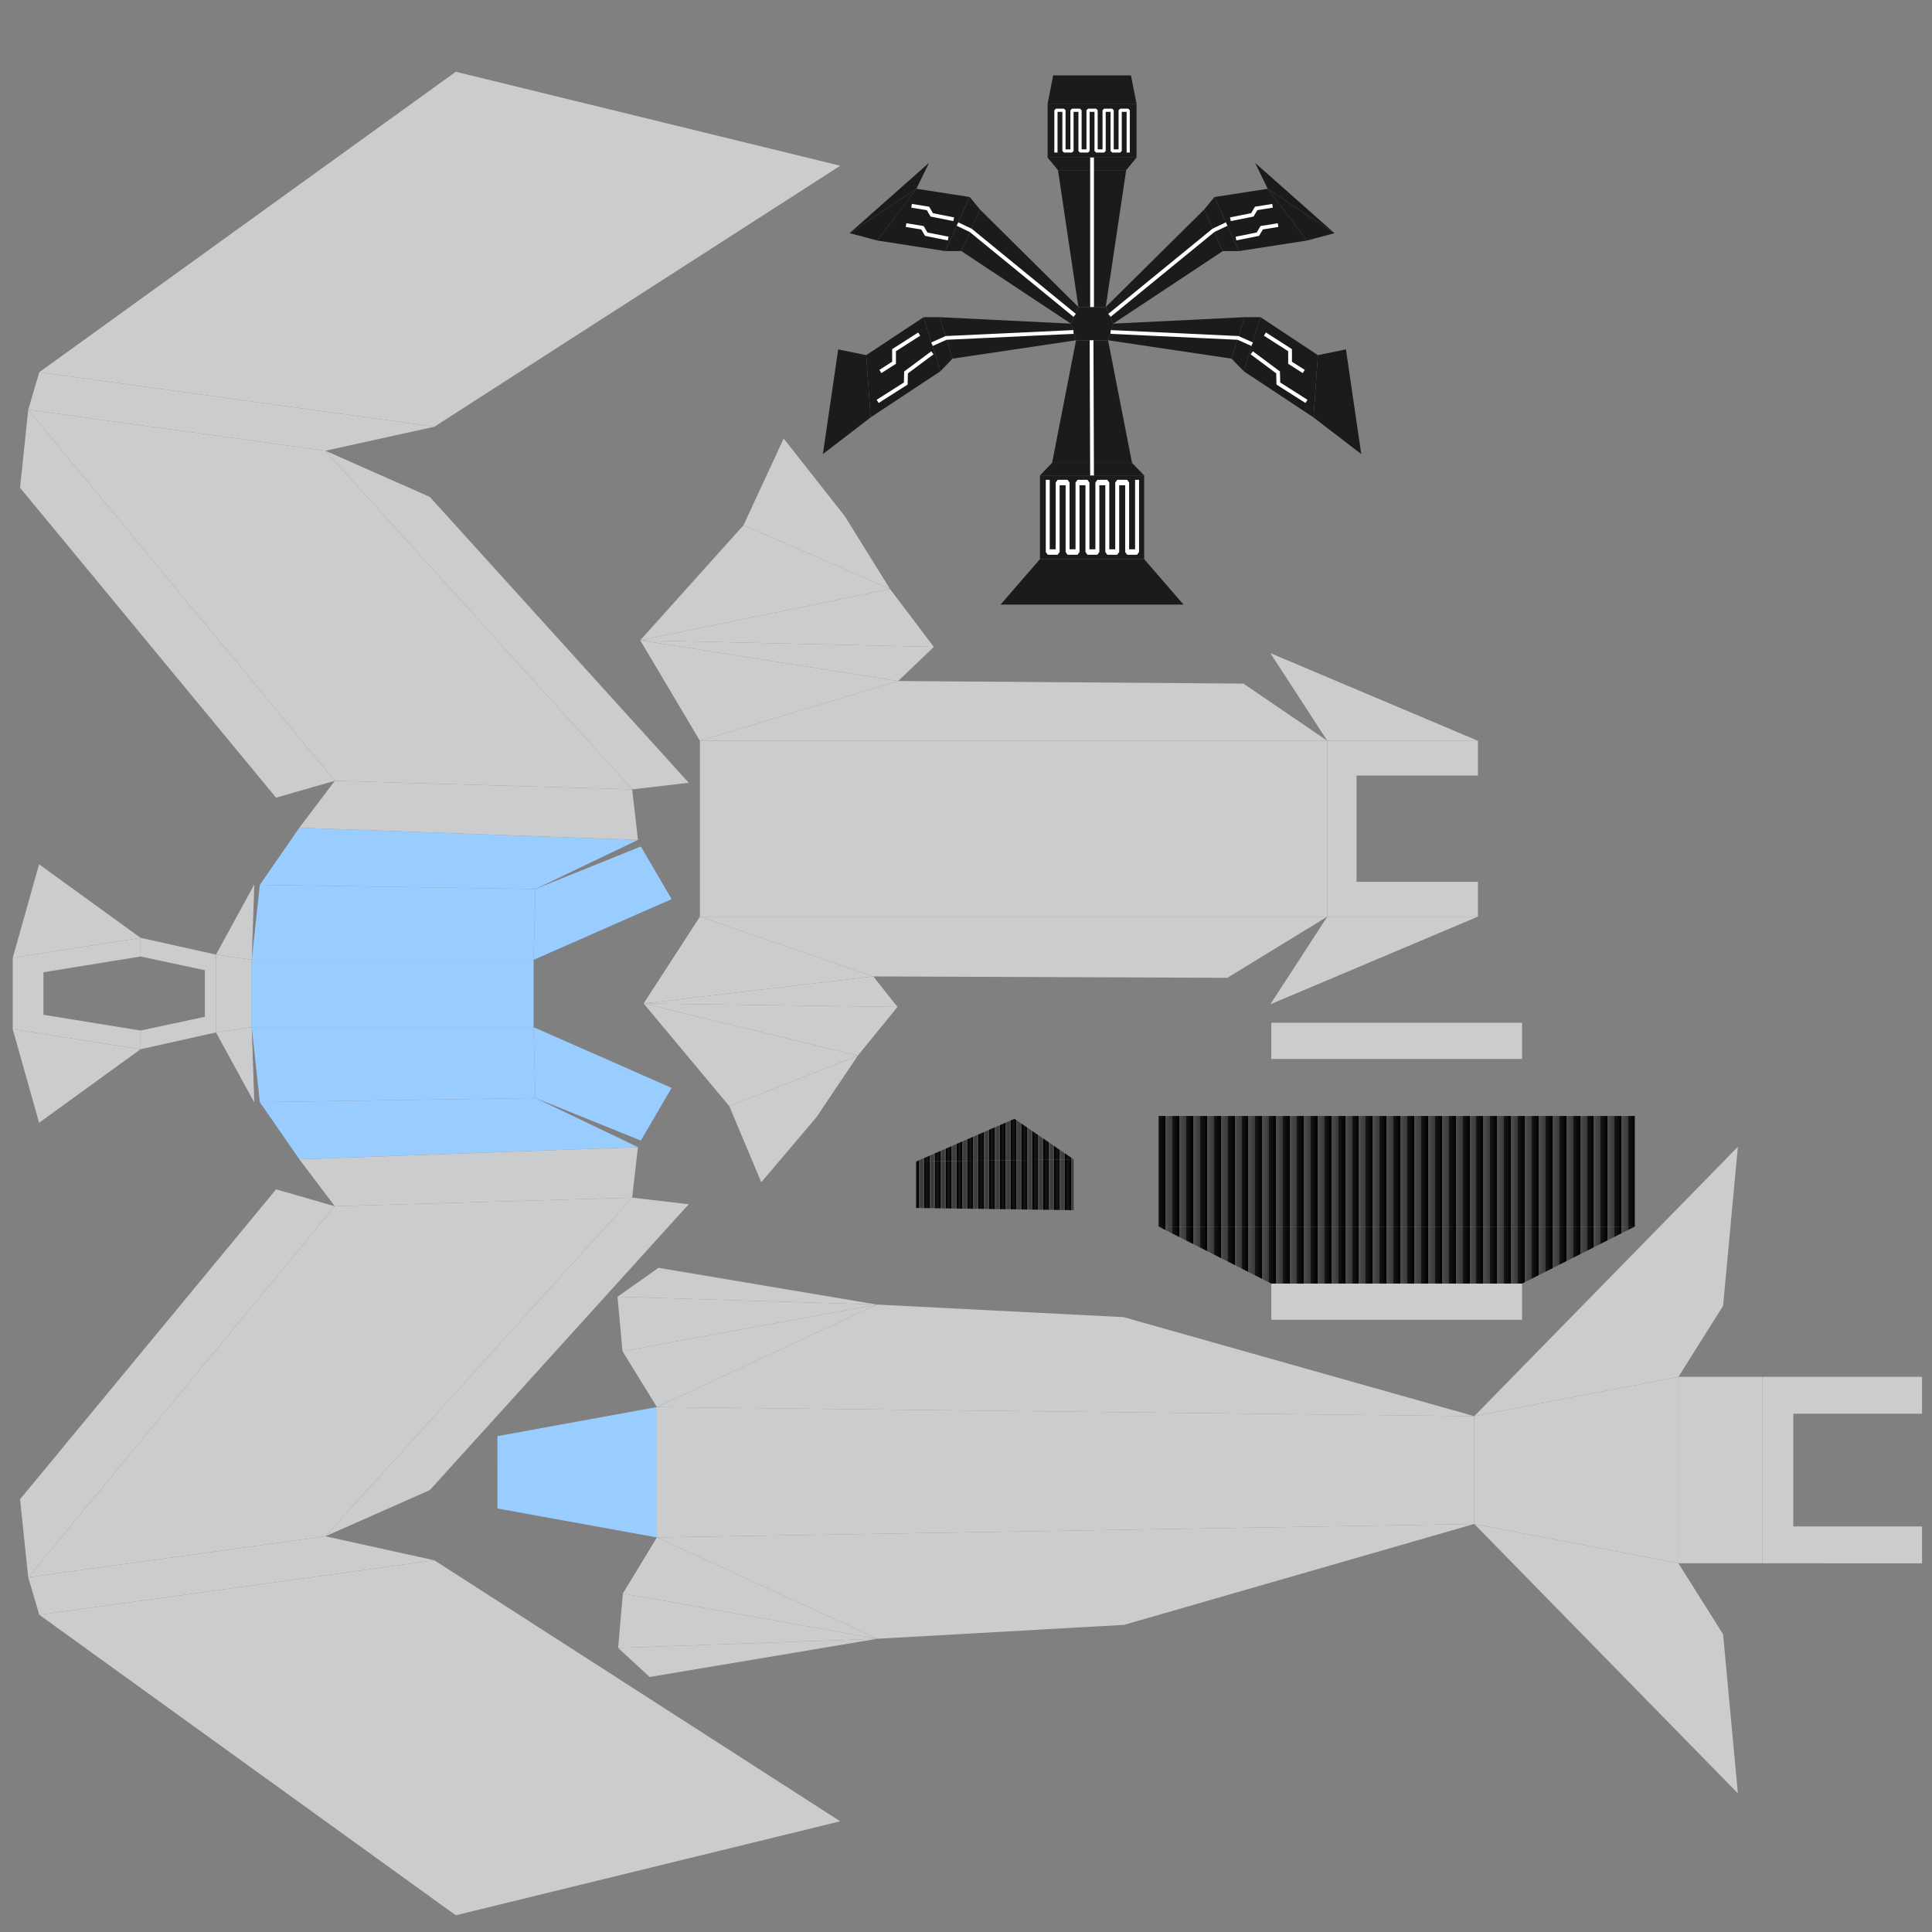 <?xml version="1.0" encoding="UTF-8" standalone="no"?>
<svg
   xmlns:dc="http://purl.org/dc/elements/1.1/"
   xmlns:cc="http://creativecommons.org/ns#"
   xmlns:rdf="http://www.w3.org/1999/02/22-rdf-syntax-ns#"
   xmlns:svg="http://www.w3.org/2000/svg"
   xmlns="http://www.w3.org/2000/svg"
   xmlns:xlink="http://www.w3.org/1999/xlink"
   xmlns:sodipodi="http://sodipodi.sourceforge.net/DTD/sodipodi-0.dtd"
   xmlns:inkscape="http://www.inkscape.org/namespaces/inkscape"
   width="1024"
   height="1024"
   viewBox="0 0 1024 1024"
   version="1.1"
   id="svg2"
   inkscape:version="0.48.4 r9939"
   sodipodi:docname="Ship.svg"
   inkscape:export-filename="/home/william/Documents/Node (10th grade)/Boost/scene/ship2/Ship.png"
   inkscape:export-xdpi="90"
   inkscape:export-ydpi="90">
  <rect x="0" y="0" width="1024" height="1024" fill="#808080" stroke="none"/>
  <defs
     id="defs192">
    <linearGradient
       id="linearGradient5621">
      <stop
         style="stop-color:#161616;stop-opacity:1;"
         offset="0"
         id="stop5623" />
      <stop
         id="stop5631"
         offset="0.5"
         style="stop-color:#000000;stop-opacity:1;" />
      <stop
         id="stop5629"
         offset="0.5"
         style="stop-color:#4d4d4d;stop-opacity:1;" />
      <stop
         style="stop-color:#393939;stop-opacity:1;"
         offset="1"
         id="stop5625" />
    </linearGradient>
    <linearGradient
       inkscape:collect="always"
       xlink:href="#linearGradient5621"
       id="linearGradient5627"
       x1="614.079"
       y1="620.8"
       x2="621.403"
       y2="620.8"
       gradientUnits="userSpaceOnUse"
       spreadMethod="repeat" />
    <linearGradient
       inkscape:collect="always"
       xlink:href="#linearGradient5621"
       id="linearGradient5652"
       x1="485.515"
       y1="627.959"
       x2="488.392"
       y2="627.959"
       gradientUnits="userSpaceOnUse"
       spreadMethod="reflect" />
  </defs>
  <sodipodi:namedview
     pagecolor="#000000"
     bordercolor="#666666"
     borderopacity="1"
     objecttolerance="10"
     gridtolerance="10"
     guidetolerance="10"
     inkscape:pageopacity="1"
     inkscape:pageshadow="2"
     inkscape:window-width="1366"
     inkscape:window-height="744"
     id="namedview190"
     showgrid="true"
     inkscape:snap-bbox="true"
     inkscape:bbox-nodes="true"
     inkscape:snap-bbox-edge-midpoints="true"
     inkscape:snap-bbox-midpoints="true"
     inkscape:bbox-paths="true"
     inkscape:object-paths="true"
     inkscape:object-nodes="true"
     inkscape:snap-intersection-paths="true"
     inkscape:snap-smooth-nodes="true"
     inkscape:snap-midpoints="true"
     inkscape:snap-object-midpoints="true"
     inkscape:snap-center="true"
     inkscape:zoom="1.13974"
     inkscape:cx="441.52315"
     inkscape:cy="480.52848"
     inkscape:window-x="0"
     inkscape:window-y="24"
     inkscape:window-maximized="1"
     inkscape:current-layer="svg2"
     inkscape:snap-grids="false">
    <inkscape:grid
       type="xygrid"
       id="grid5506"
       empspacing="4"
       visible="true"
       enabled="true"
       snapvisiblegridlinesonly="true"
       spacingx="4px"
       spacingy="4px" />
  </sodipodi:namedview>
  <desc
     id="desc4">'Ship.blend', Cube, (Blender 2.66 (sub 1))</desc>
  <polygon
     stroke="black"
     stroke-width="1"
     fill="rgb(204, 204, 204)"
     fill-opacity="0.25"
     points="386.557,586.312 454.667,559.495 341.126,531.868 "
     id="polygon6"
     style="fill:#cbcccd;fill-opacity:1;stroke:none" />
  <polygon
     stroke="black"
     stroke-width="1"
     fill="rgb(204, 204, 204)"
     fill-opacity="0.25"
     points="114.473,547.206 114.472,505.961 74.497,497.055 74.497,506.966 108.593,514.238 108.593,538.930 74.498,546.203 74.498,556.114 "
     id="polygon8"
     style="fill:#cbcccd;fill-opacity:1;stroke:none" />
  <polygon
     stroke="black"
     stroke-width="1"
     fill="rgb(204, 204, 204)"
     fill-opacity="0.25"
     points="781.373,807.727 889.605,828.580 889.605,729.747 781.373,750.601 "
     id="polygon12"
     style="fill:#cbcccd;fill-opacity:1;stroke:none" />
  <polygon
     stroke="black"
     stroke-width="1"
     fill="rgb(204, 204, 204)"
     fill-opacity="0.25"
     points="114.473,547.206 133.419,544.425 133.419,508.742 114.472,505.961 "
     id="polygon14"
     style="fill:#cbcccd;fill-opacity:1;stroke:none" />
  <polygon
     stroke="black"
     stroke-width="1"
     fill="rgb(204, 204, 204)"
     fill-opacity="0.25"
     points="806.722,680.328 673.823,680.328 673.823,699.512 806.722,699.512 "
     id="polygon16"
     style="fill:#cbcccd;fill-opacity:1;stroke:none" />
  <polygon
     stroke="black"
     stroke-width="1"
     fill="rgb(204, 204, 204)"
     fill-opacity="0.25"
     points="348.177,814.871 781.373,807.727 781.373,750.601 348.145,745.763 "
     id="polygon18"
     style="fill:#cbcccd;fill-opacity:1;stroke:none" />
  <polygon
     stroke="black"
     stroke-width="1"
     fill="rgb(204, 204, 204)"
     fill-opacity="0.25"
     points="114.473,547.206 134.792,584.367 133.419,544.425 "
     id="polygon26"
     style="fill:#cbcccd;fill-opacity:1;stroke:none" />
  <polygon
     stroke="black"
     stroke-width="1"
     fill="rgb(204, 204, 204)"
     fill-opacity="0.25"
     points="134.791,468.800 114.472,505.961 133.419,508.742 "
     id="polygon28"
     style="fill:#cbcccd;fill-opacity:1;stroke:none" />
  <g
     id="g3171"
     style="stroke:none;fill:#99ccff;fill-opacity:1">
    <polygon
       id="polygon10"
       points="133.419,544.425 282.826,544.426 282.826,508.742 133.419,508.742 "
       fill-opacity="0.25"
       fill="rgb(204, 204, 204)"
       stroke-width="1"
       stroke="black"
       style="stroke:none;fill:#99ccff;fill-opacity:1" />
    <polygon
       id="polygon20"
       points="263.656,799.535 348.177,814.871 348.145,745.763 263.638,761.178 "
       fill-opacity="0.25"
       fill="rgb(204, 204, 204)"
       stroke-width="1"
       stroke="black"
       style="stroke:none;fill:#99ccff;fill-opacity:1" />
    <polygon
       id="polygon22"
       points="133.419,508.742 282.826,508.742 283.776,471.206 137.712,469.008 "
       fill-opacity="0.25"
       fill="rgb(204, 204, 204)"
       stroke-width="1"
       stroke="black"
       style="stroke:none;fill:#99ccff;fill-opacity:1" />
    <polygon
       id="polygon24"
       points="282.826,544.426 133.419,544.425 137.712,584.160 283.776,581.962 "
       fill-opacity="0.25"
       fill="rgb(204, 204, 204)"
       stroke-width="1"
       stroke="black"
       style="stroke:none;fill:#99ccff;fill-opacity:1" />
    <polygon
       id="polygon30"
       points="339.654,448.647 283.776,471.206 282.826,508.742 355.970,476.552 "
       fill-opacity="0.25"
       fill="rgb(204, 204, 204)"
       stroke-width="1"
       stroke="black"
       style="stroke:none;fill:#99ccff;fill-opacity:1" />
    <polygon
       id="polygon32"
       points="158.663,438.711 137.712,469.008 283.776,471.206 338.125,445.175 "
       fill-opacity="0.25"
       fill="rgb(204, 204, 204)"
       stroke-width="1"
       stroke="black"
       style="stroke:none;fill:#99ccff;fill-opacity:1" />
    <polygon
       id="polygon34"
       points="283.776,581.962 339.654,604.521 355.969,576.616 282.826,544.426 "
       fill-opacity="0.25"
       fill="rgb(204, 204, 204)"
       stroke-width="1"
       stroke="black"
       style="stroke:none;fill:#99ccff;fill-opacity:1" />
    <polygon
       id="polygon38"
       points="137.712,584.160 158.663,614.456 338.123,607.993 283.776,581.962 "
       fill-opacity="0.25"
       fill="rgb(204, 204, 204)"
       stroke-width="1"
       stroke="black"
       style="stroke:none;fill:#99ccff;fill-opacity:1" />
  </g>
  <polygon
     stroke="black"
     stroke-width="1"
     fill="rgb(204, 204, 204)"
     fill-opacity="0.25"
     points="454.667,559.495 386.557,586.312 403.482,626.633 432.736,592.145 "
     id="polygon40"
     style="fill:#cbcccd;fill-opacity:1;stroke:none" />
  <polygon
     stroke="black"
     stroke-width="1"
     fill="rgb(204, 204, 204)"
     fill-opacity="0.25"
     points="806.722,542.089 673.823,542.089 673.823,561.273 806.722,561.273 "
     id="polygon42"
     style="fill:#cbcccd;fill-opacity:1;stroke:none" />
  <polygon
     stroke="black"
     stroke-width="1"
     fill="rgb(204, 204, 204)"
     fill-opacity="0.25"
     points="703.505,392.637 370.975,392.640 370.976,485.831 703.506,485.827 "
     id="polygon46"
     style="fill:#cbcccd;fill-opacity:1;stroke:none" />
  <polygon
     stroke="black"
     stroke-width="1"
     fill="rgb(204, 204, 204)"
     fill-opacity="0.25"
     points="703.506,485.827 783.346,485.827 783.346,467.392 719.008,467.392 719.007,411.072 783.346,411.072 783.346,392.637 703.505,392.637 "
     id="polygon48"
     style="fill:#cbcccd;fill-opacity:1;stroke:none" />
  <g
     id="g5606"
     style="fill-opacity:1;fill:url(#linearGradient5627)">
    <polygon
       style="fill:url(#linearGradient5627);fill-opacity:1.0;stroke:none"
       id="polygon44"
       points="866.465,591.496 614.079,591.496 614.079,650.105 866.465,650.105 "
       fill-opacity="0.25"
       fill="rgb(204, 204, 204)"
       stroke-width="1"
       stroke="black" />
    <polygon
       style="fill:url(#linearGradient5627);fill-opacity:1.0;stroke:none"
       id="polygon50"
       points="614.079,591.496 866.465,591.496 806.722,561.273 673.823,561.273 "
       fill-opacity="0.25"
       fill="rgb(204, 204, 204)"
       stroke-width="1"
       stroke="black" />
    <polygon
       style="fill:url(#linearGradient5627);fill-opacity:1.0;stroke:none"
       id="polygon52"
       points="866.465,650.105 614.079,650.105 673.823,680.328 806.722,680.328 "
       fill-opacity="0.25"
       fill="rgb(204, 204, 204)"
       stroke-width="1"
       stroke="black" />
  </g>
  <polygon
     stroke="black"
     stroke-width="1"
     fill="rgb(204, 204, 204)"
     fill-opacity="0.25"
     points="950.484,809.029 950.485,749.299 1018.717,749.299 1018.717,729.748 934.044,729.748 934.044,828.580 1018.716,828.581 1018.716,809.030 "
     id="polygon54"
     style="fill:#cbcccd;fill-opacity:1;stroke:none" />
  <polygon
     stroke="black"
     stroke-width="1"
     fill="rgb(204, 204, 204)"
     fill-opacity="0.25"
     points="889.605,828.580 934.044,828.580 934.044,729.748 889.605,729.747 "
     id="polygon56"
     style="fill:#cbcccd;fill-opacity:1;stroke:none" />
  <polygon
     stroke="black"
     stroke-width="1"
     fill="rgb(204, 204, 204)"
     fill-opacity="0.25"
     points="370.975,392.640 476.051,360.955 339.328,339.366 "
     id="polygon58"
     style="fill:#cbcccd;fill-opacity:1;stroke:none" />
  <polygon
     stroke="black"
     stroke-width="1"
     fill="rgb(204, 204, 204)"
     fill-opacity="0.25"
     points="454.667,559.495 475.692,533.686 341.126,531.868 "
     id="polygon60"
     style="fill:#cbcccd;fill-opacity:1;stroke:none" />
  <polygon
     stroke="black"
     stroke-width="1"
     fill="rgb(204, 204, 204)"
     fill-opacity="0.25"
     points="20.715,458.090 6.748,507.690 74.497,497.055 "
     id="polygon62"
     style="fill:#cbcccd;fill-opacity:1;stroke:none" />
  <polygon
     stroke="black"
     stroke-width="1"
     fill="rgb(204, 204, 204)"
     fill-opacity="0.25"
     points="650.532,518.267 703.506,485.827 370.976,485.831 462.845,517.513 "
     id="polygon64"
     style="fill:#cbcccd;fill-opacity:1;stroke:none" />
  <polygon
     stroke="black"
     stroke-width="1"
     fill="rgb(204, 204, 204)"
     fill-opacity="0.25"
     points="703.505,392.637 659.046,362.327 476.051,360.955 370.975,392.640 "
     id="polygon66"
     style="fill:#cbcccd;fill-opacity:1;stroke:none" />
  <polygon
     stroke="black"
     stroke-width="1"
     fill="rgb(204, 204, 204)"
     fill-opacity="0.25"
     points="673.324,532.293 783.346,485.827 703.506,485.827 "
     id="polygon68"
     style="fill:#cbcccd;fill-opacity:1;stroke:none" />
  <polygon
     stroke="black"
     stroke-width="1"
     fill="rgb(204, 204, 204)"
     fill-opacity="0.25"
     points="327.283,687.305 464.757,691.445 348.999,671.969 "
     id="polygon70"
     style="fill:#cbcccd;fill-opacity:1;stroke:none" />
  <polygon
     stroke="black"
     stroke-width="1"
     fill="rgb(204, 204, 204)"
     fill-opacity="0.25"
     points="158.663,614.456 177.457,639.331 335.060,634.780 338.123,607.993 "
     id="polygon72"
     style="fill:#cbcccd;fill-opacity:1;stroke:none" />
  <polygon
     stroke="black"
     stroke-width="1"
     fill="rgb(204, 204, 204)"
     fill-opacity="0.25"
     points="177.457,413.836 158.663,438.711 338.125,445.175 335.062,418.388 "
     id="polygon74"
     style="fill:#cbcccd;fill-opacity:1;stroke:none" />
  <polygon
     stroke="black"
     stroke-width="1"
     fill="rgb(204, 204, 204)"
     fill-opacity="0.25"
     points="329.944,716.164 464.757,691.445 327.283,687.305 "
     id="polygon76"
     style="fill:#cbcccd;fill-opacity:1;stroke:none" />
  <polygon
     stroke="black"
     stroke-width="1"
     fill="rgb(204, 204, 204)"
     fill-opacity="0.25"
     points="465.076,868.568 330.134,844.567 327.627,873.440 "
     id="polygon78"
     style="fill:#cbcccd;fill-opacity:1;stroke:none" />
  <polygon
     stroke="black"
     stroke-width="1"
     fill="rgb(204, 204, 204)"
     fill-opacity="0.25"
     points="889.605,729.747 913.275,692.137 921.106,607.826 781.373,750.601 "
     id="polygon80"
     style="fill:#cbcccd;fill-opacity:1;stroke:none" />
  <polygon
     stroke="black"
     stroke-width="1"
     fill="rgb(204, 204, 204)"
     fill-opacity="0.25"
     points="913.275,866.191 889.605,828.580 781.373,807.727 921.105,950.502 "
     id="polygon82"
     style="fill:#cbcccd;fill-opacity:1;stroke:none" />
  <polygon
     stroke="black"
     stroke-width="1"
     fill="rgb(204, 204, 204)"
     fill-opacity="0.25"
     points="348.177,814.871 465.076,868.568 595.800,861.203 781.373,807.727 "
     id="polygon84"
     style="fill:#cbcccd;fill-opacity:1;stroke:none" />
  <polygon
     stroke="black"
     stroke-width="1"
     fill="rgb(204, 204, 204)"
     fill-opacity="0.25"
     points="330.134,844.567 465.076,868.568 348.177,814.871 "
     id="polygon86"
     style="fill:#cbcccd;fill-opacity:1;stroke:none" />
  <polygon
     stroke="black"
     stroke-width="1"
     fill="rgb(204, 204, 204)"
     fill-opacity="0.25"
     points="464.757,691.445 348.145,745.763 781.373,750.601 595.518,698.113 "
     id="polygon88"
     style="fill:#cbcccd;fill-opacity:1;stroke:none" />
  <polygon
     stroke="black"
     stroke-width="1"
     fill="rgb(204, 204, 204)"
     fill-opacity="0.25"
     points="464.757,691.445 329.944,716.164 348.145,745.763 "
     id="polygon90"
     style="fill:#cbcccd;fill-opacity:1;stroke:none" />
  <polygon
     stroke="black"
     stroke-width="1"
     fill="rgb(204, 204, 204)"
     fill-opacity="0.25"
     points="146.322,422.780 177.457,413.836 14.960,217.157 10.628,258.524 "
     id="polygon92"
     style="fill:#cbcccd;fill-opacity:1;stroke:none" />
  <polygon
     stroke="black"
     stroke-width="1"
     fill="rgb(204, 204, 204)"
     fill-opacity="0.25"
     points="177.457,413.836 335.062,418.388 172.491,238.898 14.960,217.157 "
     id="polygon94"
     style="fill:#cbcccd;fill-opacity:1;stroke:none" />
  <polygon
     stroke="black"
     stroke-width="1"
     fill="rgb(204, 204, 204)"
     fill-opacity="0.25"
     points="20.822,197.277 14.960,217.157 172.491,238.898 230.251,226.166 "
     id="polygon96"
     style="fill:#cbcccd;fill-opacity:1;stroke:none" />
  <polygon
     stroke="black"
     stroke-width="1"
     fill="rgb(204, 204, 204)"
     fill-opacity="0.25"
     points="14.960,836.006 20.822,855.886 230.249,826.999 172.489,814.266 "
     id="polygon98"
     style="fill:#cbcccd;fill-opacity:1;stroke:none" />
  <polygon
     stroke="black"
     stroke-width="1"
     fill="rgb(204, 204, 204)"
     fill-opacity="0.25"
     points="365.030,638.286 335.060,634.780 172.489,814.266 227.810,789.792 "
     id="polygon100"
     style="fill:#cbcccd;fill-opacity:1;stroke:none" />
  <polygon
     stroke="black"
     stroke-width="1"
     fill="rgb(204, 204, 204)"
     fill-opacity="0.25"
     points="177.457,639.331 146.323,630.387 10.628,794.640 14.960,836.006 "
     id="polygon102"
     style="fill:#cbcccd;fill-opacity:1;stroke:none" />
  <polygon
     stroke="black"
     stroke-width="1"
     fill="rgb(204, 204, 204)"
     fill-opacity="0.25"
     points="445.338,87.843 241.574,38.028 20.822,197.277 230.251,226.166 "
     id="polygon104"
     style="fill:#cbcccd;fill-opacity:1;stroke:none" />
  <polygon
     stroke="black"
     stroke-width="1"
     fill="rgb(204, 204, 204)"
     fill-opacity="0.25"
     points="335.060,634.780 177.457,639.331 14.960,836.006 172.489,814.266 "
     id="polygon106"
     style="fill:#cbcccd;fill-opacity:1;stroke:none" />
  <polygon
     stroke="black"
     stroke-width="1"
     fill="rgb(204, 204, 204)"
     fill-opacity="0.25"
     points="241.570,1015.136 445.333,965.324 230.249,826.999 20.822,855.886 "
     id="polygon108"
     style="fill:#cbcccd;fill-opacity:1;stroke:none" />
  <polygon
     stroke="black"
     stroke-width="1"
     fill="rgb(204, 204, 204)"
     fill-opacity="0.25"
     points="335.062,418.388 365.032,414.881 227.811,263.373 172.491,238.898 "
     id="polygon110"
     style="fill:#cbcccd;fill-opacity:1;stroke:none" />
  <polygon
     stroke="black"
     stroke-width="1"
     fill="rgb(204, 204, 204)"
     fill-opacity="0.25"
     points="23.038,537.860 23.037,515.312 74.497,506.966 74.497,497.055 6.748,507.690 6.749,545.483 74.498,556.114 74.498,546.203 "
     id="polygon140"
     style="fill:#cbcccd;fill-opacity:1;stroke:none" />
  <polygon
     stroke="black"
     stroke-width="1"
     fill="rgb(204, 204, 204)"
     fill-opacity="0.25"
     points="476.051,360.955 494.939,342.874 339.328,339.366 "
     id="polygon168"
     style="fill:#cbcccd;fill-opacity:1;stroke:none" />
  <polygon
     stroke="black"
     stroke-width="1"
     fill="rgb(204, 204, 204)"
     fill-opacity="0.25"
     points="341.126,531.868 462.845,517.513 370.976,485.831 "
     id="polygon170"
     style="fill:#cbcccd;fill-opacity:1;stroke:none" />
  <polygon
     stroke="black"
     stroke-width="1"
     fill="rgb(204, 204, 204)"
     fill-opacity="0.25"
     points="475.692,533.686 462.845,517.513 341.126,531.868 "
     id="polygon172"
     style="fill:#cbcccd;fill-opacity:1;stroke:none" />
  <g
     id="g5393"
     style="fill:#1b1b1b;fill-opacity:1">
    <polygon
       style="fill:#1b1b1b;fill-opacity:1;stroke:none"
       id="polygon36"
       points="459.120,188.233 444.253,185.187 436.146,240.666 461.441,221.240 "
       fill-opacity="0.25"
       fill="rgb(204, 204, 204)"
       stroke-width="1"
       stroke="black" />
    <polygon
       style="fill:#1b1b1b;fill-opacity:1;stroke:none"
       id="polygon112"
       points="721.487,240.666 713.379,185.187 698.511,188.233 696.191,221.240 "
       fill-opacity="0.25"
       fill="rgb(204, 204, 204)"
       stroke-width="1"
       stroke="black" />
    <polygon
       style="fill:#1b1b1b;fill-opacity:1;stroke:none"
       id="polygon114"
       points="692.643,127.506 707.305,123.588 671.916,100.056 "
       fill-opacity="0.25"
       fill="rgb(204, 204, 204)"
       stroke-width="1"
       stroke="black" />
    <polygon
       style="fill:#1b1b1b;fill-opacity:1;stroke:none"
       id="polygon116"
       points="530.318,320.447 627.301,320.452 606.419,296.343 551.202,296.341 "
       fill-opacity="0.25"
       fill="rgb(204, 204, 204)"
       stroke-width="1"
       stroke="black" />
    <polygon
       style="fill:#1b1b1b;fill-opacity:1;stroke:none"
       id="polygon118"
       points="671.916,100.056 707.305,123.588 665.216,86.315 "
       fill-opacity="0.25"
       fill="rgb(204, 204, 204)"
       stroke-width="1"
       stroke="black" />
    <polygon
       style="fill:#1b1b1b;fill-opacity:1;stroke:none"
       id="polygon120"
       points="485.720,100.032 464.985,127.481 501.023,133.072 513.968,104.415 "
       fill-opacity="0.25"
       fill="rgb(204, 204, 204)"
       stroke-width="1"
       stroke="black" />
    <polygon
       style="fill:#1b1b1b;fill-opacity:1;stroke:none"
       id="polygon122"
       points="450.322,123.559 464.985,127.481 485.720,100.032 "
       fill-opacity="0.25"
       fill="rgb(204, 204, 204)"
       stroke-width="1"
       stroke="black" />
    <polygon
       style="fill:#1b1b1b;fill-opacity:1;stroke:none"
       id="polygon124"
       points="659.208,196.767 668.101,168.110 659.596,168.111 652.775,190.091 "
       fill-opacity="0.25"
       fill="rgb(204, 204, 204)"
       stroke-width="1"
       stroke="black" />
    <polygon
       style="fill:#1b1b1b;fill-opacity:1;stroke:none"
       id="polygon126"
       points="602.385,54.938 555.262,54.935 555.260,83.513 602.383,83.516 "
       fill-opacity="0.25"
       fill="rgb(204, 204, 204)"
       stroke-width="1"
       stroke="black" />
    <polygon
       style="fill:#1b1b1b;fill-opacity:1;stroke:none"
       id="polygon128"
       points="692.643,127.506 671.916,100.056 643.670,104.433 656.608,133.089 "
       fill-opacity="0.25"
       fill="rgb(204, 204, 204)"
       stroke-width="1"
       stroke="black" />
    <polygon
       style="fill:#1b1b1b;fill-opacity:1;stroke:none"
       id="polygon130"
       points="459.120,188.233 461.441,221.240 498.424,196.766 489.530,168.109 "
       fill-opacity="0.25"
       fill="rgb(204, 204, 204)"
       stroke-width="1"
       stroke="black" />
    <polygon
       style="fill:#1b1b1b;fill-opacity:1;stroke:none"
       id="polygon132"
       points="696.191,221.240 698.511,188.233 668.101,168.110 659.208,196.767 "
       fill-opacity="0.25"
       fill="rgb(204, 204, 204)"
       stroke-width="1"
       stroke="black" />
    <polygon
       style="fill:#1b1b1b;fill-opacity:1;stroke:none"
       id="polygon134"
       points="551.202,296.341 606.419,296.343 606.421,251.995 551.204,251.992 "
       fill-opacity="0.25"
       fill="rgb(204, 204, 204)"
       stroke-width="1"
       stroke="black" />
    <polygon
       style="fill:#1b1b1b;fill-opacity:1;stroke:none"
       id="polygon142"
       points="602.385,54.938 599.437,39.939 558.212,39.937 555.262,54.935 "
       fill-opacity="0.25"
       fill="rgb(204, 204, 204)"
       stroke-width="1"
       stroke="black" />
    <polygon
       style="fill:#1b1b1b;fill-opacity:1;stroke:none"
       id="polygon144"
       points="519.458,111.093 509.529,133.073 567.597,171.540 571.575,162.733 "
       fill-opacity="0.25"
       fill="rgb(204, 204, 204)"
       stroke-width="1"
       stroke="black" />
    <polygon
       style="fill:#1b1b1b;fill-opacity:1;stroke:none"
       id="polygon146"
       points="551.204,251.992 606.421,251.995 599.989,245.318 557.637,245.316 "
       fill-opacity="0.25"
       fill="rgb(204, 204, 204)"
       stroke-width="1"
       stroke="black" />
    <polygon
       style="fill:#1b1b1b;fill-opacity:1;stroke:none"
       id="polygon148"
       points="602.383,83.516 555.260,83.513 560.750,90.189 596.894,90.191 "
       fill-opacity="0.25"
       fill="rgb(204, 204, 204)"
       stroke-width="1"
       stroke="black" />
    <polygon
       style="fill:#1b1b1b;fill-opacity:1;stroke:none"
       id="polygon150"
       points="513.968,104.415 501.023,133.072 509.529,133.073 519.458,111.093 "
       fill-opacity="0.25"
       fill="rgb(204, 204, 204)"
       stroke-width="1"
       stroke="black" />
    <polygon
       style="fill:#1b1b1b;fill-opacity:1;stroke:none"
       id="polygon152"
       points="489.530,168.109 498.424,196.766 504.857,190.090 498.035,168.110 "
       fill-opacity="0.25"
       fill="rgb(204, 204, 204)"
       stroke-width="1"
       stroke="black" />
    <polygon
       style="fill:#1b1b1b;fill-opacity:1;stroke:none"
       id="polygon154"
       points="656.608,133.089 643.670,104.433 638.180,111.110 648.103,133.089 "
       fill-opacity="0.25"
       fill="rgb(204, 204, 204)"
       stroke-width="1"
       stroke="black" />
    <polygon
       style="fill:#1b1b1b;fill-opacity:1;stroke:none"
       id="polygon156"
       points="587.301,180.348 590.035,171.541 586.059,162.734 571.575,162.733 567.597,171.540 570.331,180.347 "
       fill-opacity="0.25"
       fill="rgb(204, 204, 204)"
       stroke-width="1"
       stroke="black" />
    <polygon
       style="fill:#1b1b1b;fill-opacity:1;stroke:none"
       id="polygon158"
       points="498.035,168.110 504.857,190.090 570.331,180.347 567.597,171.540 "
       fill-opacity="0.25"
       fill="rgb(204, 204, 204)"
       stroke-width="1"
       stroke="black" />
    <polygon
       style="fill:#1b1b1b;fill-opacity:1;stroke:none"
       id="polygon160"
       points="648.103,133.089 638.180,111.110 586.059,162.734 590.035,171.541 "
       fill-opacity="0.25"
       fill="rgb(204, 204, 204)"
       stroke-width="1"
       stroke="black" />
    <polygon
       style="fill:#1b1b1b;fill-opacity:1;stroke:none"
       id="polygon162"
       points="652.775,190.091 659.596,168.111 590.035,171.541 587.301,180.348 "
       fill-opacity="0.25"
       fill="rgb(204, 204, 204)"
       stroke-width="1"
       stroke="black" />
    <polygon
       style="fill:#1b1b1b;fill-opacity:1;stroke:none"
       id="polygon164"
       points="557.637,245.316 599.989,245.318 587.301,180.348 570.331,180.347 "
       fill-opacity="0.25"
       fill="rgb(204, 204, 204)"
       stroke-width="1"
       stroke="black" />
    <polygon
       style="fill:#1b1b1b;fill-opacity:1;stroke:none"
       id="polygon166"
       points="596.894,90.191 560.750,90.189 571.575,162.733 586.059,162.734 "
       fill-opacity="0.25"
       fill="rgb(204, 204, 204)"
       stroke-width="1"
       stroke="black" />
    <polygon
       style="fill:#1b1b1b;fill-opacity:1;stroke:none"
       id="polygon174"
       points="492.423,86.291 450.322,123.559 485.720,100.032 "
       fill-opacity="0.25"
       fill="rgb(204, 204, 204)"
       stroke-width="1"
       stroke="black" />
  </g>
  <polygon
     stroke="black"
     stroke-width="1"
     fill="rgb(204, 204, 204)"
     fill-opacity="0.25"
     points="471.713,312.166 339.328,339.366 494.939,342.874 "
     id="polygon176"
     style="fill:#cbcccd;fill-opacity:1;stroke:none" />
  <polygon
     stroke="black"
     stroke-width="1"
     fill="rgb(204, 204, 204)"
     fill-opacity="0.25"
     points="6.749,545.483 20.719,595.083 74.498,556.114 "
     id="polygon178"
     style="fill:#cbcccd;fill-opacity:1;stroke:none" />
  <polygon
     stroke="black"
     stroke-width="1"
     fill="rgb(204, 204, 204)"
     fill-opacity="0.25"
     points="471.713,312.166 394.108,278.331 339.328,339.366 "
     id="polygon180"
     style="fill:#cbcccd;fill-opacity:1;stroke:none" />
  <polygon
     stroke="black"
     stroke-width="1"
     fill="rgb(204, 204, 204)"
     fill-opacity="0.25"
     points="415.351,232.433 394.108,278.331 471.713,312.166 447.726,273.514 "
     id="polygon182"
     style="fill:#cbcccd;fill-opacity:1;stroke:none" />
  <g
     id="g5633"
     style="fill-opacity:1;fill:url(#linearGradient5652)">
    <polygon
       style="fill:url(#linearGradient5652);fill-opacity:1.0;stroke:none"
       id="polygon136"
       points="485.515,615.659 569.056,614.489 537.678,592.985 "
       fill-opacity="0.25"
       fill="rgb(204, 204, 204)"
       stroke-width="1"
       stroke="black" />
    <polygon
       style="fill:url(#linearGradient5652);fill-opacity:1.0;stroke:none"
       id="polygon138"
       points="569.056,641.431 485.515,640.260 537.678,662.934 "
       fill-opacity="0.25"
       fill="rgb(204, 204, 204)"
       stroke-width="1"
       stroke="black" />
    <polygon
       style="fill:url(#linearGradient5652);fill-opacity:1.0;stroke:none"
       id="polygon184"
       points="569.056,641.431 569.056,614.489 485.515,615.659 485.515,640.260 "
       fill-opacity="0.25"
       fill="rgb(204, 204, 204)"
       stroke-width="1"
       stroke="black" />
  </g>
  <polygon
     stroke="black"
     stroke-width="1"
     fill="rgb(204, 204, 204)"
     fill-opacity="0.25"
     points="465.076,868.568 327.627,873.440 344.321,888.840 "
     id="polygon186"
     style="fill:#cbcccd;fill-opacity:1;stroke:none" />
  <polygon
     stroke="black"
     stroke-width="1"
     fill="rgb(204, 204, 204)"
     fill-opacity="0.25"
     points="783.346,392.637 673.323,346.171 703.505,392.637 "
     id="polygon188"
     style="fill:#cbcccd;fill-opacity:1;stroke:none" />
  <path
     style="fill:none;stroke:#ffffff;stroke-width:2;stroke-linecap:butt;stroke-linejoin:miter;stroke-miterlimit:4;stroke-opacity:1;stroke-dasharray:none"
     d="m 578.817,162.733 0.005,-79.219"
     id="path5422"
     inkscape:connector-curvature="0"
     sodipodi:nodetypes="cc" />
  <path
     style="fill:none;stroke:#ffffff;stroke-width:2;stroke-linecap:butt;stroke-linejoin:miter;stroke-opacity:1;color:#000000;stroke-miterlimit:4;stroke-dasharray:none;stroke-dashoffset:0;marker:none;visibility:visible;display:inline;overflow:visible;enable-background:accumulate"
     d="m 588.047,167.137 55.094,-45.038 6.997,-3.338"
     id="path5490"
     inkscape:connector-curvature="0" />
  <path
     style="color:#000000;fill:none;stroke:#ffffff;stroke-width:1.694;stroke-linecap:square;stroke-linejoin:bevel;stroke-miterlimit:4;stroke-opacity:1;stroke-dasharray:none;stroke-dashoffset:0;marker:none;visibility:visible;display:inline;overflow:visible;enable-background:accumulate"
     d="m 559.669,80.013 0,-21.574 4.256,0 0,21.574 4.256,0 0,-21.574 4.256,0 0,21.574 4.256,0 0,-21.574 4.256,0 0,21.574 4.256,0 0,-21.574 4.256,0 0,21.574 4.256,0 0,-21.574 4.256,0 0,21.574"
     id="path5508"
     inkscape:connector-curvature="0" />
  <use
     x="0"
     y="0"
     xlink:href="#path5508"
     id="use5516"
     transform="matrix(1.236,0,0,-1.707,-136.425,392.337)"
     width="1024"
     height="1024" />
  <use
     x="0"
     y="0"
     xlink:href="#path5490"
     id="use5520"
     transform="matrix(-1,0,0,1,1157.633,-10e-4)"
     width="1024"
     height="1024" />
  <path
     style="fill:none;stroke:#ffffff;stroke-width:2;stroke-linecap:butt;stroke-linejoin:miter;stroke-opacity:1;color:#000000;stroke-miterlimit:4;stroke-dasharray:none;stroke-dashoffset:0;marker:none;visibility:visible;display:inline;overflow:visible;enable-background:accumulate"
     d="m 578.551,180.347 0.262,71.646"
     id="path5535"
     inkscape:connector-curvature="0" />
  <path
     style="fill:none;stroke:#ffffff;stroke-width:2;stroke-linecap:butt;stroke-linejoin:miter;stroke-opacity:1;color:#000000;stroke-miterlimit:4;stroke-dasharray:none;stroke-dashoffset:0;marker:none;visibility:visible;display:inline;overflow:visible;enable-background:accumulate"
     d="m 568.964,175.944 -67.518,3.156 -7.469,3.337"
     id="path5543"
     inkscape:connector-curvature="0" />
  <path
     style="fill:none;stroke:#ffffff;stroke-width:2;stroke-linecap:butt;stroke-linejoin:miter;stroke-opacity:1;color:#000000;stroke-miterlimit:4;stroke-dasharray:none;stroke-dashoffset:0;marker:none;visibility:visible;display:inline;overflow:visible;enable-background:accumulate"
     d="m 588.668,175.945 67.517,3.156 7.469,3.337"
     id="path5551"
     inkscape:connector-curvature="0" />
  <g
     id="g5581"
     transform="translate(0.802,-0.69)">
    <g
       id="g5577">
      <path
         style="color:#000000;fill:none;stroke:#ffffff;stroke-width:2;stroke-linecap:butt;stroke-linejoin:miter;stroke-miterlimit:4;stroke-opacity:1;stroke-dasharray:none;stroke-dashoffset:0;marker:none;visibility:visible;display:inline;overflow:visible;enable-background:accumulate"
         d="m 465.816,197.582 7.247,-4.622 0,-6.669 13.339,-8.531"
         id="path5561"
         inkscape:connector-curvature="0"
         sodipodi:nodetypes="cccc" />
      <path
         style="color:#000000;fill:none;stroke:#ffffff;stroke-width:2;stroke-linecap:butt;stroke-linejoin:miter;stroke-miterlimit:4;stroke-opacity:1;stroke-dasharray:none;stroke-dashoffset:0;marker:none;visibility:visible;display:inline;overflow:visible;enable-background:accumulate"
         d="m 464.377,213.434 14.89,-9.461 0.155,-5.894 13.959,-10.392"
         id="path5569"
         inkscape:connector-curvature="0" />
    </g>
  </g>
  <use
     x="0"
     y="0"
     xlink:href="#g5581"
     id="use5586"
     transform="matrix(-1,0,0,1,1157.631,5e-4)"
     width="1024"
     height="1024" />
  <g
     id="g5600"
     transform="matrix(-1,0,0,1,1156.615,2.041)">
    <path
       inkscape:connector-curvature="0"
       id="path5590"
       d="m 651.121,114.168 11.633,-2.327 2.016,-3.412 8.686,-1.396"
       style="color:#000000;fill:none;stroke:#ffffff;stroke-width:2;stroke-linecap:butt;stroke-linejoin:miter;stroke-miterlimit:4;stroke-opacity:1;stroke-dasharray:none;stroke-dashoffset:0;marker:none;visibility:visible;display:inline;overflow:visible;enable-background:accumulate" />
    <use
       height="1024"
       width="1024"
       transform="translate(2.928,10.237)"
       id="use5598"
       xlink:href="#path5590"
       y="0"
       x="0" />
  </g>
  <use
     x="0"
     y="0"
     xlink:href="#g5600"
     id="use5604"
     transform="matrix(-1,0,0,1,1157.633,10e-4)"
     width="1024"
     height="1024" />
</svg>
